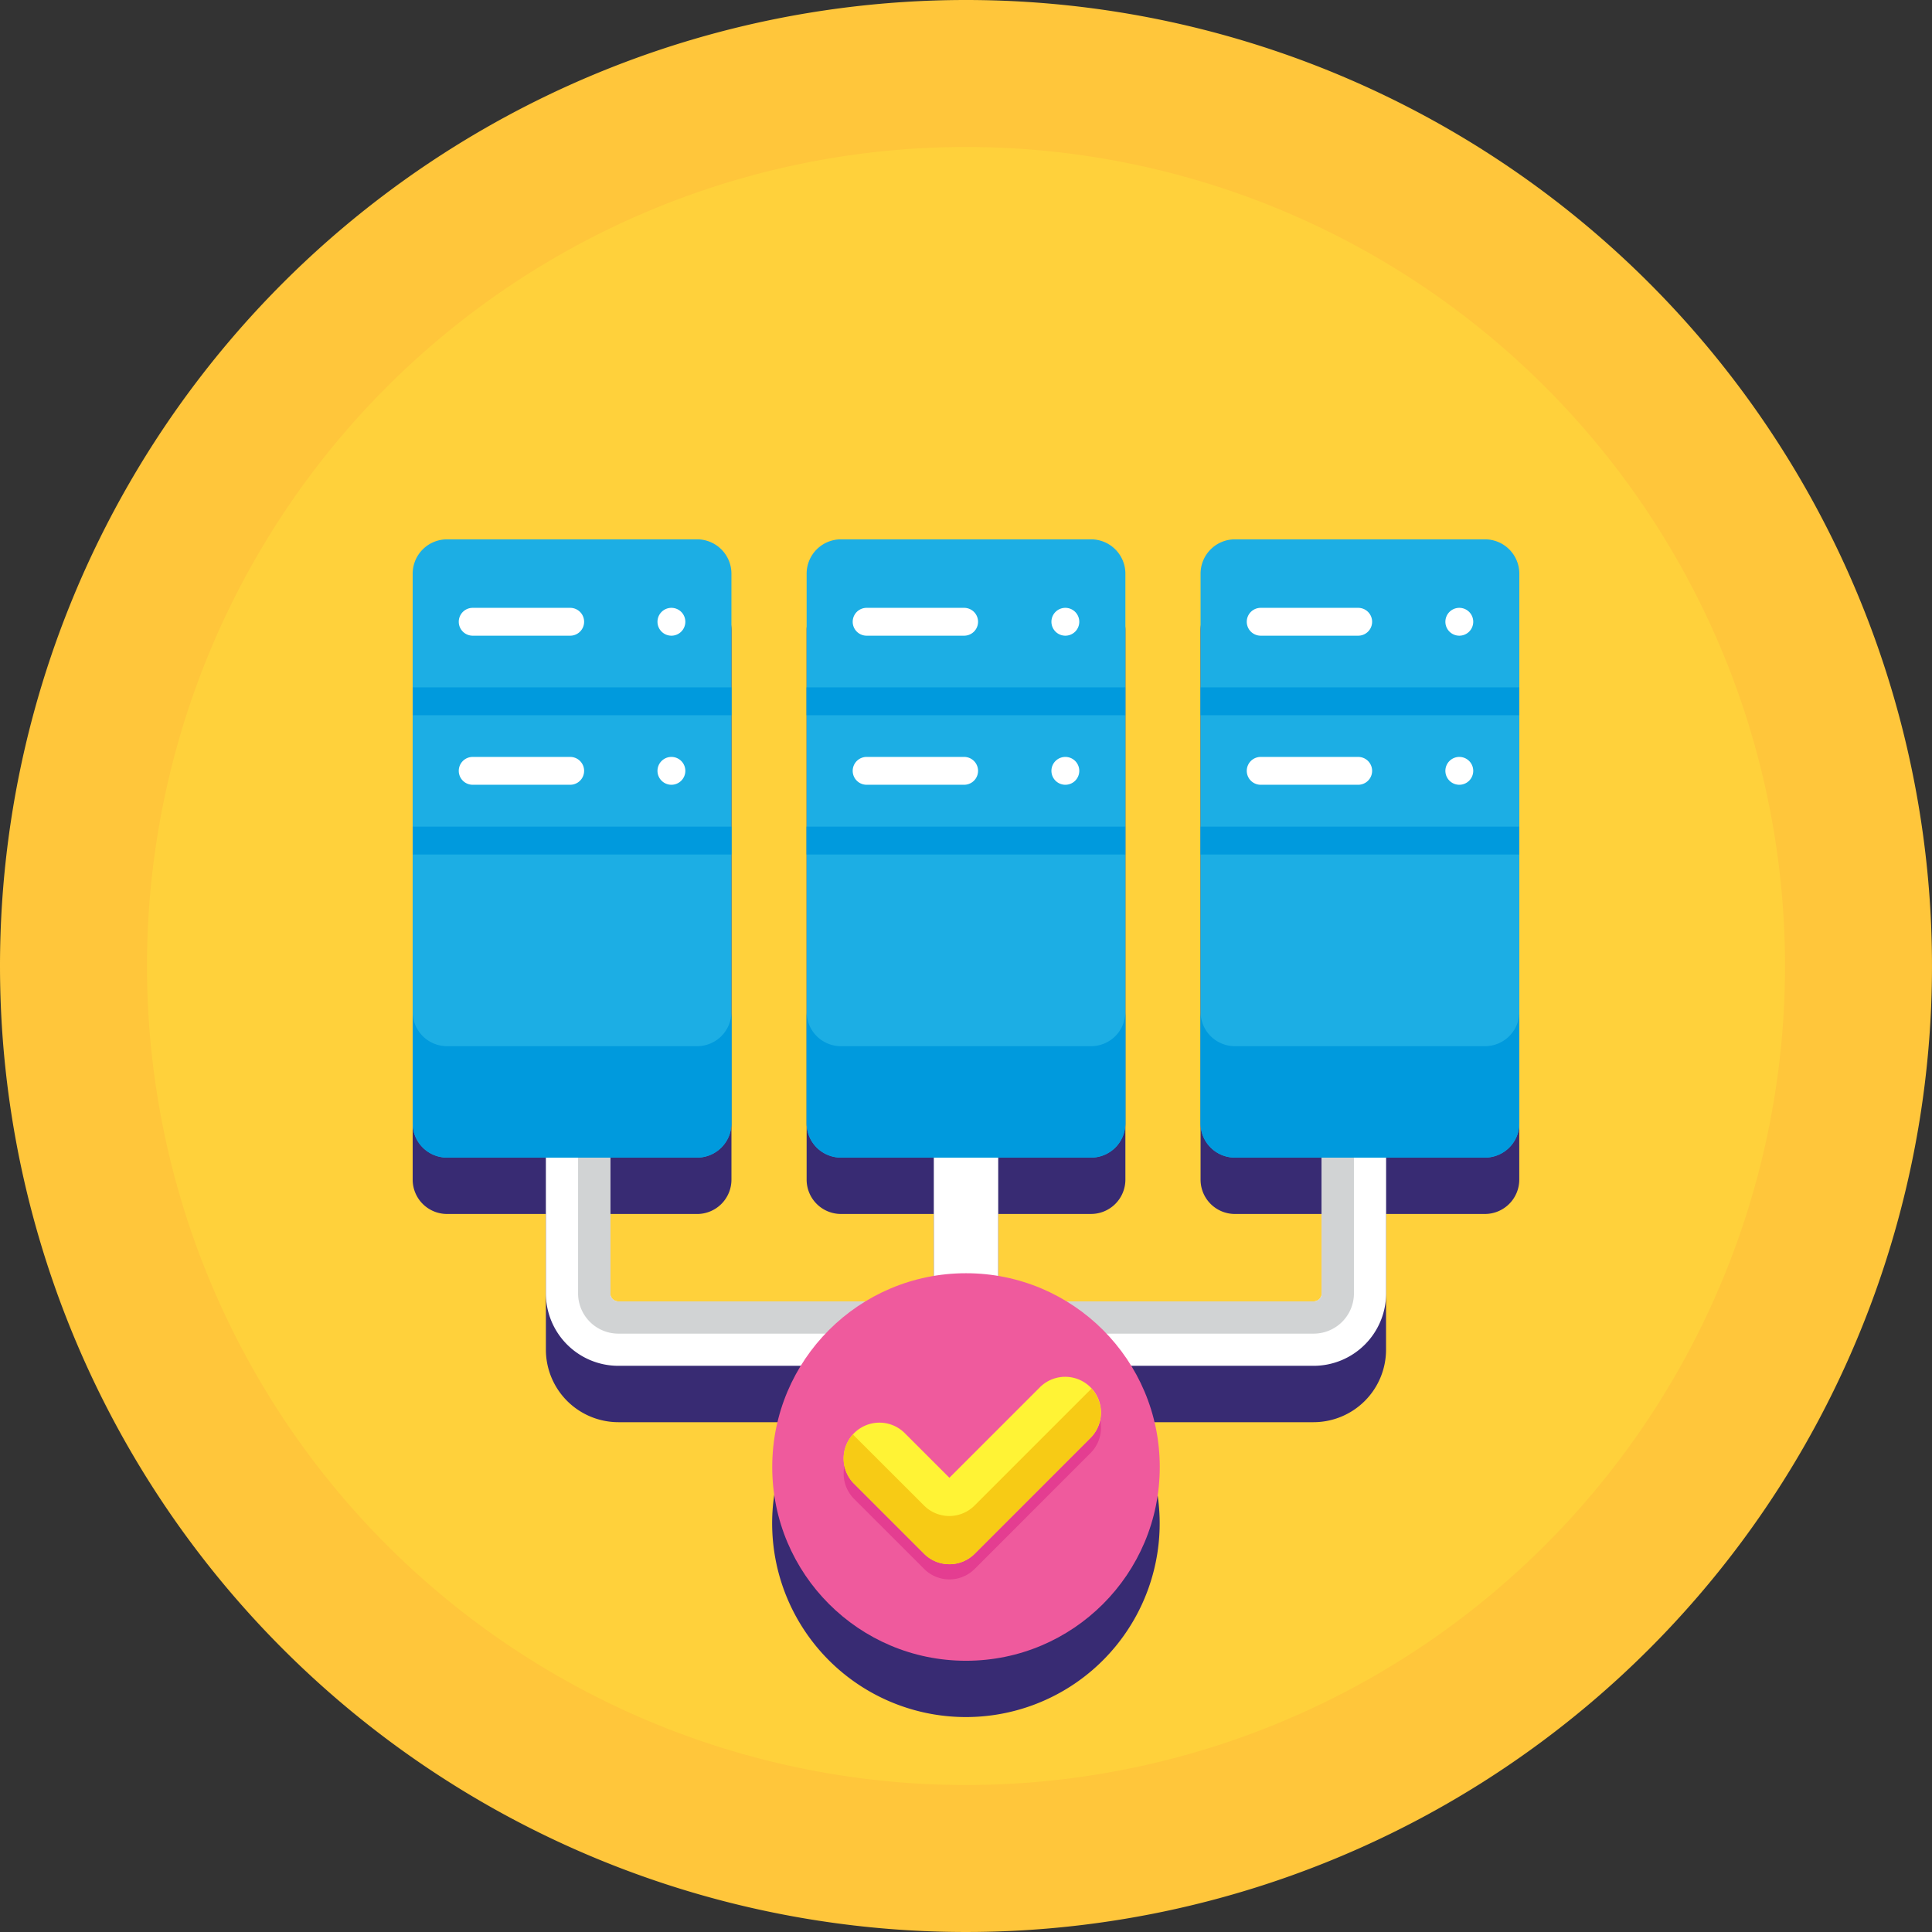 <svg xmlns="http://www.w3.org/2000/svg" width="92" height="92" viewBox="0 0 92 92">
  <rect x="0" y="0" width="92" height="92" fill="#333333" stroke="none"/>
  <g id="Grupo_86140" data-name="Grupo 86140" transform="translate(-16 -16)">
    <path id="Trazado_116048" data-name="Trazado 116048" d="M46,0A46,46,0,1,1,0,46,46,46,0,0,1,46,0Z" transform="translate(16 16)" fill="#ffc63b"/>
    <path id="Trazado_116049" data-name="Trazado 116049" d="M39,0A39,39,0,1,1,0,39,39,39,0,0,1,39,0Z" transform="translate(23 23)" fill="#ffd13b"/>
    <path id="Trazado_115659" data-name="Trazado 115659" d="M169.588,164H157.681a1.635,1.635,0,0,0-1.636,1.636v26.169a1.635,1.635,0,0,0,1.636,1.636h4.133v6.465a.384.384,0,0,1-.383.383h-11.76a9.169,9.169,0,0,0-3.262-1.216v-5.633h4.42a1.636,1.636,0,0,0,1.636-1.636V165.636A1.636,1.636,0,0,0,150.829,164H138.922a1.635,1.635,0,0,0-1.636,1.636v26.169a1.635,1.635,0,0,0,1.636,1.636h4.42v5.633a9.169,9.169,0,0,0-3.262,1.216h-11.76a.384.384,0,0,1-.383-.383v-6.465h4.133a1.635,1.635,0,0,0,1.636-1.636V165.636A1.636,1.636,0,0,0,132.069,164H120.162a1.636,1.636,0,0,0-1.636,1.636v26.169a1.635,1.635,0,0,0,1.636,1.636h4.708v6.465a3.454,3.454,0,0,0,3.45,3.45H137a9.227,9.227,0,1,0,15.742,0h8.685a3.454,3.454,0,0,0,3.45-3.45v-6.465h4.708a1.636,1.636,0,0,0,1.636-1.636V165.636A1.636,1.636,0,0,0,169.588,164Z" transform="translate(-82.875 -119.633)" fill="#382b73"/>
    <path id="Trazado_115660" data-name="Trazado 115660" d="M188.184,275.039H155.072a3.454,3.454,0,0,1-3.45-3.45V257.533a1.533,1.533,0,1,1,3.067,0v14.056a.384.384,0,0,0,.383.383h33.111a.384.384,0,0,0,.383-.383V257.533a1.533,1.533,0,1,1,3.067,0v14.056a3.454,3.454,0,0,1-3.45,3.45Z" transform="translate(-109.628 -194)" fill="#fff"/>
    <path id="Trazado_115661" data-name="Trazado 115661" d="M196.567,256a1.533,1.533,0,0,0-1.533,1.533v14.056a.384.384,0,0,1-.383.383H161.539a.384.384,0,0,1-.383-.383V257.533A1.533,1.533,0,0,0,159.622,256v15.589a1.917,1.917,0,0,0,1.917,1.917H194.65a1.917,1.917,0,0,0,1.917-1.917Z" transform="translate(-116.094 -194)" fill="#d1d3d4"/>
    <path id="Trazado_115662" data-name="Trazado 115662" d="M249.533,275.039A1.533,1.533,0,0,1,248,273.506V257.533a1.533,1.533,0,1,1,3.067,0v15.972a1.533,1.533,0,0,1-1.533,1.533Z" transform="translate(-187.533 -194)" fill="#fff"/>
    <circle id="Elipse_4931" data-name="Elipse 4931" cx="9.227" cy="9.227" r="9.227" transform="translate(52.773 76.63)" fill="#ef5a9d"/>
    <path id="Trazado_115663" data-name="Trazado 115663" d="M230.618,370.76a1.7,1.7,0,0,1-1.2-.5l-3.332-3.331a1.7,1.7,0,1,1,2.41-2.41l2.127,2.126,4.309-4.31a1.7,1.7,0,0,1,2.41,2.41l-5.514,5.515a1.7,1.7,0,0,1-1.2.5Z" transform="translate(-169.413 -279.551)" fill="#e43d91"/>
    <path id="Trazado_115664" data-name="Trazado 115664" d="M230.618,366.985a1.7,1.7,0,0,1-1.2-.5l-3.332-3.331a1.7,1.7,0,0,1,2.41-2.41l2.127,2.126,4.309-4.309a1.7,1.7,0,0,1,2.41,2.41l-5.514,5.515a1.7,1.7,0,0,1-1.2.5Z" transform="translate(-169.413 -276.5)" fill="#fff335"/>
    <path id="Trazado_115665" data-name="Trazado 115665" d="M237.346,361.019l-5.514,5.515a1.7,1.7,0,0,1-2.41,0l-3.332-3.331c-.018-.018-.03-.038-.046-.057a1.7,1.7,0,0,0,.046,2.353l3.332,3.331a1.7,1.7,0,0,0,2.41,0l5.514-5.515a1.7,1.7,0,0,0,.046-2.353C237.376,360.98,237.364,361,237.346,361.019Z" transform="translate(-169.422 -278.844)" fill="#f7cb15"/>
    <path id="Trazado_115666" data-name="Trazado 115666" d="M132.069,179.441H120.162a1.636,1.636,0,0,1-1.636-1.636V151.636A1.636,1.636,0,0,1,120.162,150h11.907a1.635,1.635,0,0,1,1.636,1.636v26.169a1.636,1.636,0,0,1-1.636,1.636Z" transform="translate(-82.875 -108.317)" fill="#1caee4"/>
    <path id="Trazado_115667" data-name="Trazado 115667" d="M132.069,269.02H120.162a1.636,1.636,0,0,1-1.636-1.636v5.306a1.636,1.636,0,0,0,1.636,1.636h11.907a1.635,1.635,0,0,0,1.636-1.636v-5.306a1.635,1.635,0,0,1-1.636,1.636Z" transform="translate(-82.875 -203.202)" fill="#009add"/>
    <g id="Grupo_86141" data-name="Grupo 86141" transform="translate(37.846 44.945)">
      <path id="Trazado_115668" data-name="Trazado 115668" d="M135.284,168.346h-4.643a.663.663,0,1,1,0-1.326h4.643a.663.663,0,1,1,0,1.326Z" transform="translate(-129.978 -167.02)" fill="#fff"/>
      <path id="Trazado_115669" data-name="Trazado 115669" d="M180.011,168.346a.663.663,0,1,1,.663-.663A.663.663,0,0,1,180.011,168.346Z" transform="translate(-169.885 -167.02)" fill="#fff"/>
      <path id="Trazado_115670" data-name="Trazado 115670" d="M135.284,205.4h-4.643a.663.663,0,1,1,0-1.326h4.643a.663.663,0,1,1,0,1.326Z" transform="translate(-129.978 -196.975)" fill="#fff"/>
      <path id="Trazado_115671" data-name="Trazado 115671" d="M180.011,205.4a.663.663,0,1,1,.663-.663A.663.663,0,0,1,180.011,205.4Z" transform="translate(-169.885 -196.975)" fill="#fff"/>
    </g>
    <path id="Trazado_115672" data-name="Trazado 115672" d="M118.528,186.774h15.178V188.1H118.528Z" transform="translate(-82.877 -138.042)" fill="#009add"/>
    <path id="Trazado_115673" data-name="Trazado 115673" d="M118.528,221.38h15.178v1.327H118.528Z" transform="translate(-82.877 -166.016)" fill="#009add"/>
    <path id="Trazado_115674" data-name="Trazado 115674" d="M229.947,179.441H218.04a1.636,1.636,0,0,1-1.636-1.636V151.636A1.636,1.636,0,0,1,218.04,150h11.907a1.636,1.636,0,0,1,1.636,1.636v26.169A1.636,1.636,0,0,1,229.947,179.441Z" transform="translate(-161.993 -108.317)" fill="#1caee4"/>
    <path id="Trazado_115675" data-name="Trazado 115675" d="M229.947,269.02H218.04a1.635,1.635,0,0,1-1.636-1.636v5.306a1.636,1.636,0,0,0,1.636,1.636h11.907a1.636,1.636,0,0,0,1.636-1.636v-5.306A1.636,1.636,0,0,1,229.947,269.02Z" transform="translate(-161.993 -203.202)" fill="#009add"/>
    <g id="Grupo_86142" data-name="Grupo 86142" transform="translate(56.605 44.945)">
      <path id="Trazado_115676" data-name="Trazado 115676" d="M233.16,168.346h-4.643a.663.663,0,0,1,0-1.326h4.643a.663.663,0,1,1,0,1.326Z" transform="translate(-227.854 -167.02)" fill="#fff"/>
      <path id="Trazado_115677" data-name="Trazado 115677" d="M277.889,168.346a.663.663,0,1,1,.663-.663A.663.663,0,0,1,277.889,168.346Z" transform="translate(-267.763 -167.02)" fill="#fff"/>
      <path id="Trazado_115678" data-name="Trazado 115678" d="M233.16,205.4h-4.643a.663.663,0,0,1,0-1.326h4.643a.663.663,0,1,1,0,1.326Z" transform="translate(-227.854 -196.975)" fill="#fff"/>
      <path id="Trazado_115679" data-name="Trazado 115679" d="M277.889,205.4a.663.663,0,1,1,.663-.663A.663.663,0,0,1,277.889,205.4Z" transform="translate(-267.763 -196.975)" fill="#fff"/>
    </g>
    <path id="Trazado_115680" data-name="Trazado 115680" d="M216.4,186.774h15.178V188.1H216.4Z" transform="translate(-161.993 -138.042)" fill="#009add"/>
    <path id="Trazado_115681" data-name="Trazado 115681" d="M216.4,221.38h15.178v1.327H216.4Z" transform="translate(-161.993 -166.016)" fill="#009add"/>
    <path id="Trazado_115682" data-name="Trazado 115682" d="M327.823,179.441H315.916a1.635,1.635,0,0,1-1.636-1.636V151.636A1.636,1.636,0,0,1,315.916,150h11.907a1.636,1.636,0,0,1,1.636,1.636v26.169A1.636,1.636,0,0,1,327.823,179.441Z" transform="translate(-241.11 -108.317)" fill="#1caee4"/>
    <path id="Trazado_115683" data-name="Trazado 115683" d="M327.823,269.02H315.916a1.635,1.635,0,0,1-1.636-1.636v5.306a1.636,1.636,0,0,0,1.636,1.636h11.907a1.635,1.635,0,0,0,1.636-1.636v-5.306A1.635,1.635,0,0,1,327.823,269.02Z" transform="translate(-241.11 -203.202)" fill="#009add"/>
    <path id="Trazado_115684" data-name="Trazado 115684" d="M331.038,168.346H326.4a.663.663,0,0,1,0-1.326h4.643a.663.663,0,1,1,0,1.326Z" transform="translate(-250.367 -122.075)" fill="#fff"/>
    <path id="Trazado_115685" data-name="Trazado 115685" d="M375.765,168.346a.663.663,0,1,1,.663-.663A.663.663,0,0,1,375.765,168.346Z" transform="translate(-290.274 -122.075)" fill="#fff"/>
    <path id="Trazado_115686" data-name="Trazado 115686" d="M331.038,205.4H326.4a.663.663,0,0,1,0-1.326h4.643a.663.663,0,1,1,0,1.326Z" transform="translate(-250.367 -152.03)" fill="#fff"/>
    <path id="Trazado_115687" data-name="Trazado 115687" d="M375.765,205.4a.663.663,0,1,1,.663-.663A.663.663,0,0,1,375.765,205.4Z" transform="translate(-290.274 -152.03)" fill="#fff"/>
    <path id="Trazado_115688" data-name="Trazado 115688" d="M314.282,186.774h15.178V188.1H314.282Z" transform="translate(-241.111 -138.042)" fill="#009add"/>
    <path id="Trazado_115689" data-name="Trazado 115689" d="M314.282,221.38h15.178v1.327H314.282Z" transform="translate(-241.111 -166.016)" fill="#009add"/>
  </g>
</svg>
